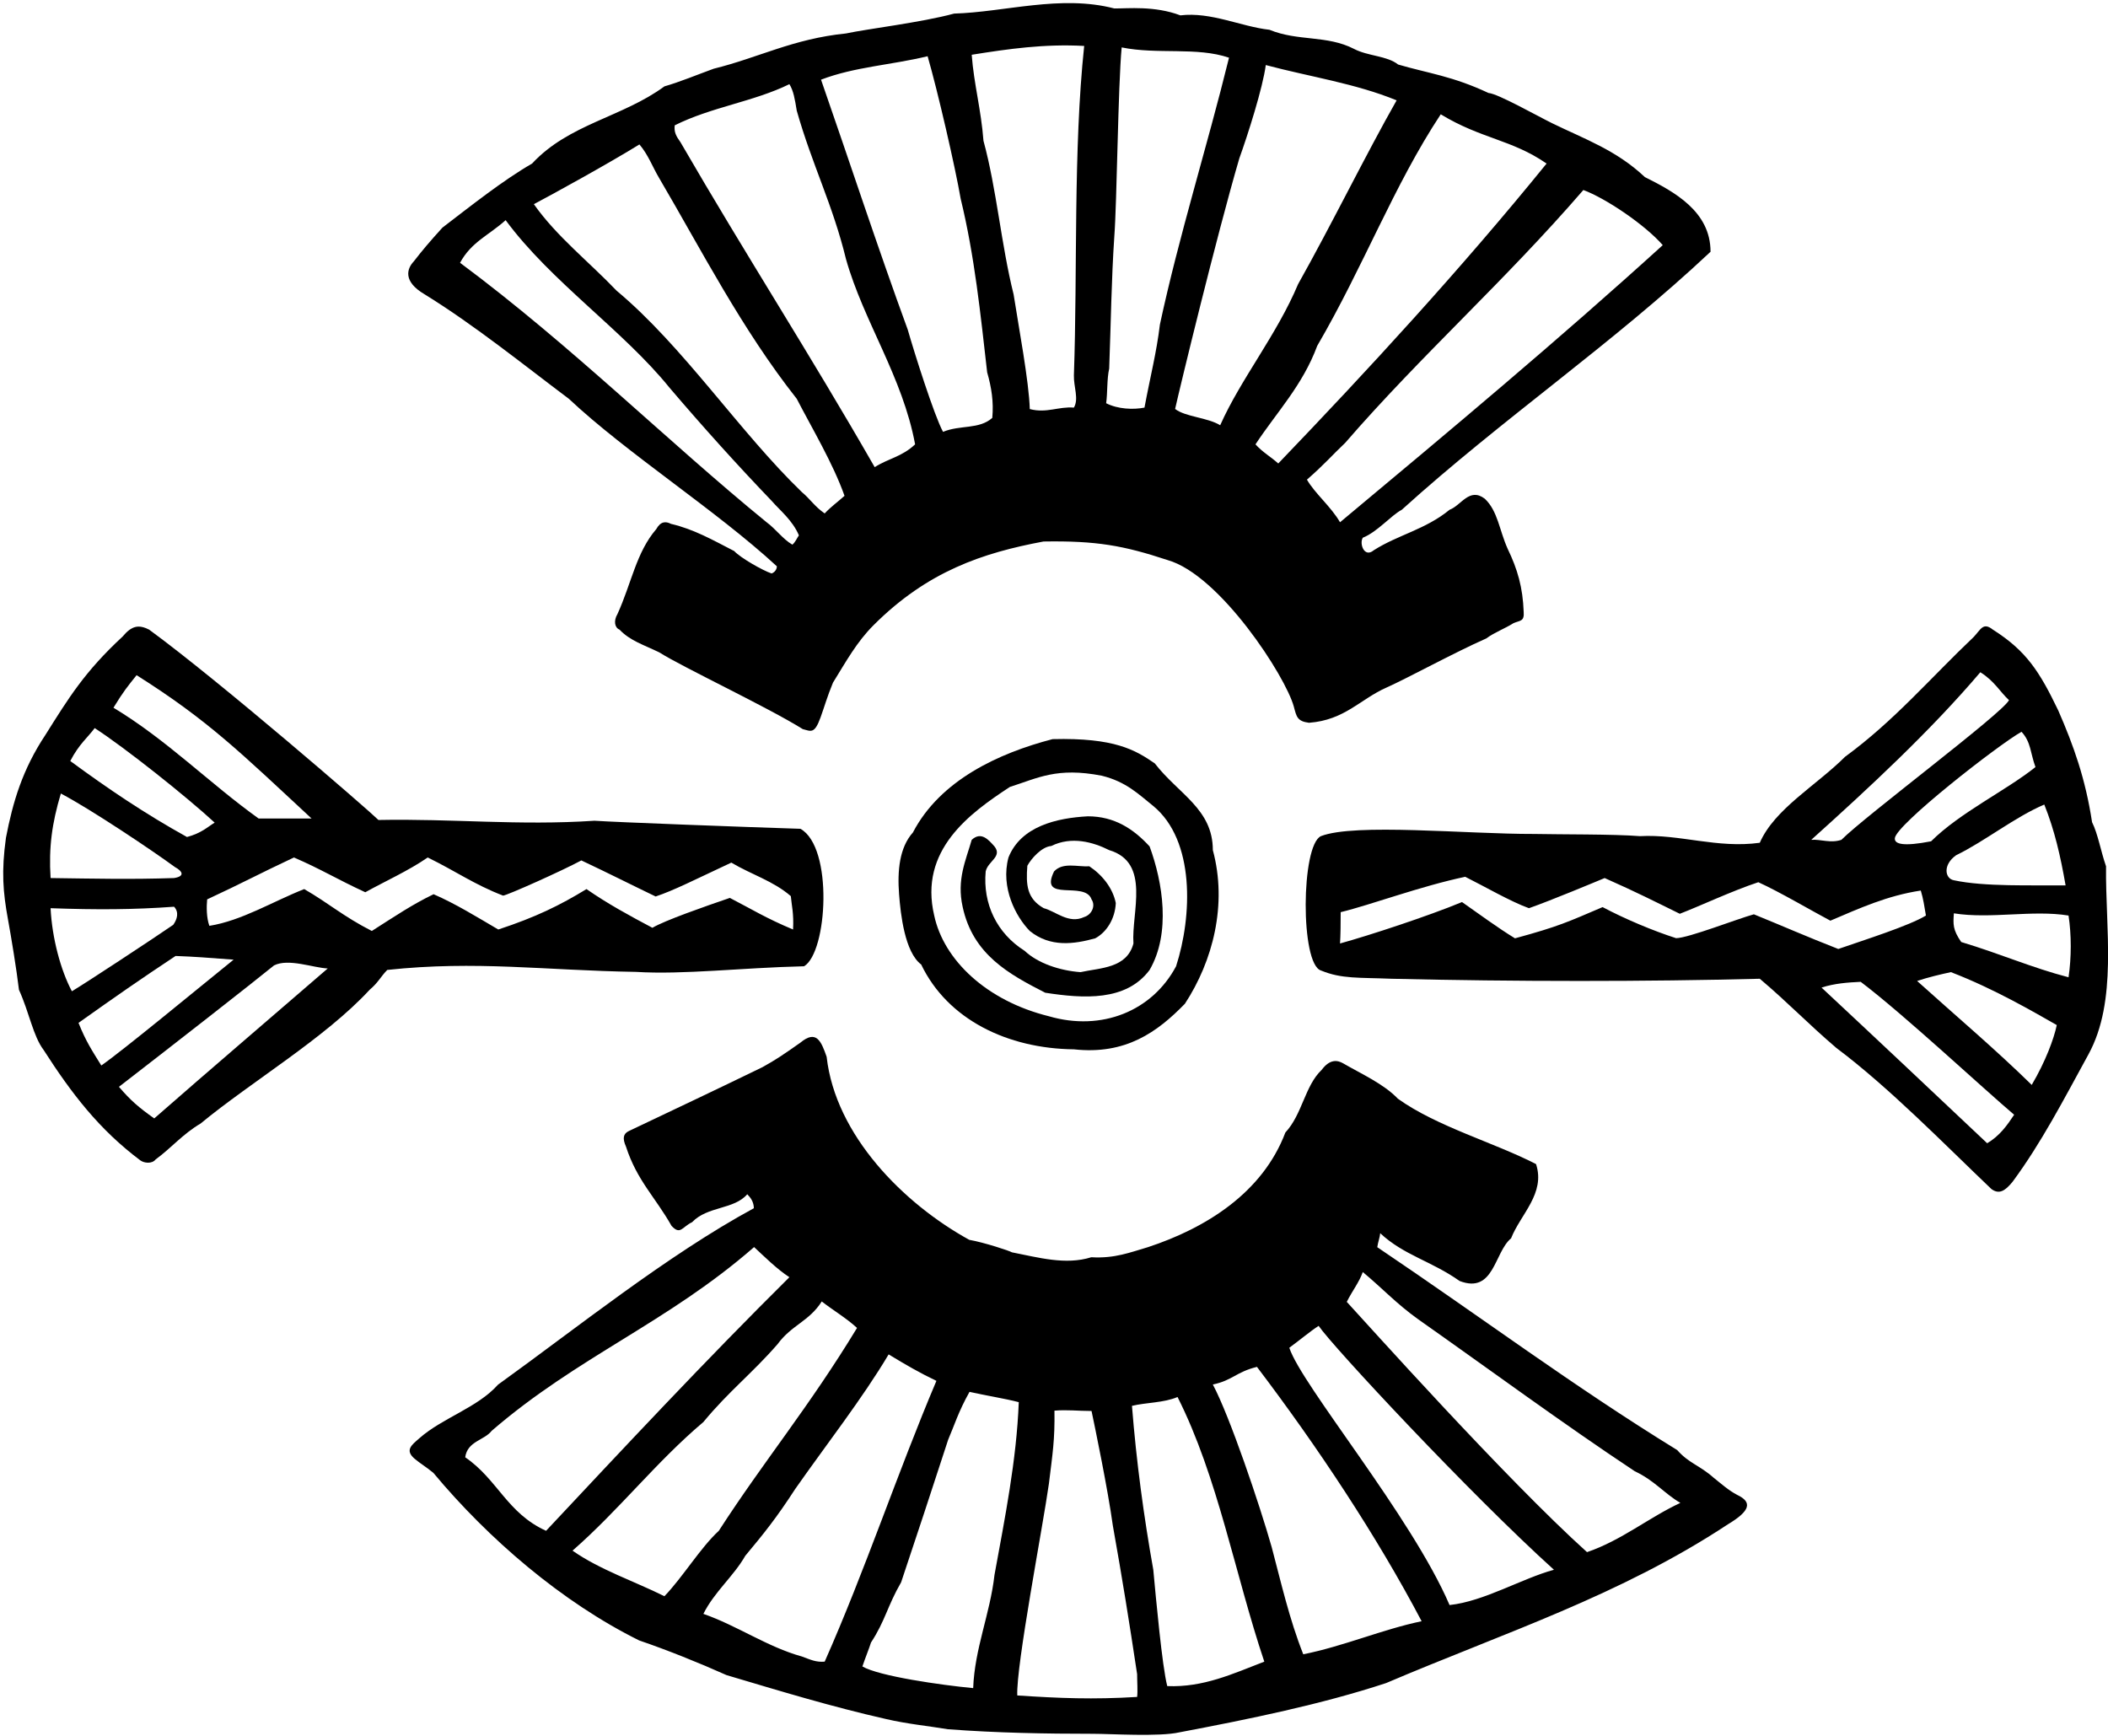 <?xml version="1.0" encoding="UTF-8"?>
<svg xmlns="http://www.w3.org/2000/svg" xmlns:xlink="http://www.w3.org/1999/xlink" width="476pt" height="392pt" viewBox="0 0 476 392" version="1.1">
<g id="surface1">
<path style=" stroke:none;fill-rule:nonzero;fill:rgb(0%,0%,0%);fill-opacity:1;" d="M 95.914 66.484 C 107.203 73.453 118.488 82.586 128.449 90.055 C 141.566 102.379 161.664 115.199 175.414 127.879 C 175.434 128.488 175.02 129.215 174.23 129.504 C 172.219 128.836 167.215 125.98 165.785 124.441 C 160.879 121.91 156.645 119.496 151.52 118.305 C 150.328 117.699 149.188 117.699 148.184 119.492 C 143.664 124.754 142.621 131.641 139.434 138.656 C 138.5 140.211 138.812 141.77 139.887 142.18 C 142.277 144.711 145.348 145.605 148.867 147.324 C 154.375 150.793 173.312 159.676 181.27 164.652 C 183.137 165.129 183.906 165.824 185.289 162 C 186.191 159.512 186.77 157.355 188.094 154.156 C 191.078 149.34 193.438 144.996 197.258 141.18 C 209.43 129.008 221.879 124.855 235.633 122.285 C 247.609 122.09 253.695 123.195 263.656 126.48 C 275.445 129.816 290.289 152.695 292.156 159.582 C 292.762 161.805 292.879 162.879 295.574 163.223 C 303.672 162.621 307.156 157.871 313.109 155.254 C 317.781 153.18 328.363 147.371 335.617 144.172 C 337.375 142.852 339.902 141.91 341.746 140.73 C 343.223 140.074 344.238 140.418 344.055 138.137 C 343.855 132.703 342.691 128.586 340.434 123.918 C 338.531 119.668 338.219 115.414 335.285 112.633 C 331.801 109.977 329.977 114.125 327.32 115.121 C 321.84 119.602 315.699 120.766 310.223 124.25 C 308.062 126.078 306.902 122.758 307.73 121.43 C 311.051 120.102 314.039 116.449 316.527 115.121 C 339.27 94.535 364.004 77.77 386.25 56.855 C 386.25 47.727 378.059 43.309 371.418 39.988 C 364.953 33.891 357.875 31.438 350.516 27.844 C 347.242 26.246 338.211 21.129 336.117 21 C 327.949 17.164 322.512 16.562 315.703 14.57 C 313.215 12.578 308.895 12.699 305.738 11.039 C 299.598 7.887 293.121 9.379 286.648 6.723 C 280.211 6.008 273.5 2.641 266.527 3.469 C 260.746 1.273 254.676 1.93 251.621 1.91 C 239.504 -1.246 226.891 2.738 215.434 3.07 C 208.129 5.062 195.883 6.516 191.031 7.555 C 179.066 8.762 171.277 13.031 161.152 15.52 C 157.5 16.848 153.516 18.508 150.031 19.504 C 140.566 26.477 128.449 27.973 120.148 36.934 C 113.512 40.754 106.215 46.586 99.906 51.402 C 96.895 54.723 95.371 56.535 93.426 59.043 C 91.914 60.637 90.879 63.539 95.914 66.484 Z M 357.531 42.91 C 362.512 44.738 371.406 50.711 375.461 55.359 C 351.887 76.773 327.652 97.027 302.586 117.941 C 300.594 114.457 296.941 111.469 295.113 108.316 C 299.004 104.938 300.926 102.672 303.746 100.016 C 321.012 80.094 339.602 63.66 357.531 42.91 Z M 325.328 25.812 C 334.484 31.379 341.332 31.48 349.23 36.934 C 329.977 60.672 308.727 83.746 288.641 104.664 C 286.98 103.168 285.156 102.172 283.496 100.348 C 288.309 93.043 294.117 87.066 297.438 78.102 C 307.898 60.176 314.703 41.914 325.328 25.812 Z M 285.82 14.691 C 295.777 17.348 306.07 18.84 315.367 22.66 C 308.562 34.609 300.594 50.879 293.121 64.16 C 288.309 75.613 280.176 85.574 275.527 96.031 C 272.707 94.285 267.633 94.145 265.348 92.352 C 266.426 87.508 274.695 53.367 279.844 35.773 C 281.719 30.578 285.156 19.836 285.82 14.691 Z M 250.461 83.25 C 250.859 72.773 250.961 63.164 251.621 53.367 C 252.211 45.59 252.453 19.504 253.281 10.707 C 261.418 12.367 270.215 10.539 277.52 13.031 C 272.539 33.281 266.23 53.203 261.914 73.289 C 261.133 79.727 259.785 84.809 258.43 92.047 C 255.938 92.547 252.398 92.406 249.777 91.059 C 250.109 88.734 249.93 85.535 250.461 83.25 Z M 244.816 10.375 C 242.328 33.945 243.324 61.004 242.492 84.742 C 242.422 87.391 243.656 90.055 242.492 92.047 C 239.035 91.758 236.352 93.375 232.531 92.379 C 232.367 86.238 229.988 73.645 228.879 66.484 C 226.059 55.195 225.062 42.746 222.074 31.789 C 221.539 24.715 219.914 19.008 219.418 12.367 C 227.719 11.039 235.852 9.879 244.816 10.375 Z M 209.461 12.699 C 211.746 20.586 215.691 37.707 216.93 44.902 C 220.082 57.852 221.41 70.965 222.906 84.078 C 223.887 87.508 224.398 90.719 224.066 94.371 C 221.078 97.027 216.832 95.91 212.945 97.523 C 210.953 93.871 206.387 79.41 204.977 74.449 C 198.172 55.859 191.703 36.09 185.395 17.992 C 192.969 15.09 201.172 14.703 209.461 12.699 Z M 152.355 28.305 C 160.656 24.152 170.117 22.992 178.25 19.008 C 179.172 20.484 179.48 22.352 179.91 24.984 C 183.395 37.266 188.047 46.23 191.031 58.516 C 195.016 72.625 203.812 85.074 206.637 100.348 C 203.648 103.168 200.66 103.5 197.508 105.492 C 182.566 79.43 168.754 58.164 153.648 32.105 C 152.609 30.652 152.188 29.797 152.355 28.305 Z M 144.387 32.617 C 146.379 34.941 147.375 37.766 148.867 40.254 C 158.328 56.355 167.461 74.285 179.91 90.055 C 183.426 96.844 188.094 104.625 190.699 111.969 C 189.039 113.461 187.574 114.48 186.219 115.949 C 183.941 114.379 182.898 112.633 181.074 111.137 C 166.965 97.523 154.348 78.27 139.238 65.652 C 132.984 59.094 125.695 53.414 120.551 46.109 C 124.492 44.035 137.414 36.934 144.387 32.617 Z M 114.176 49.719 C 124.465 63.66 140.734 74.617 151.191 87.566 C 158.828 96.527 166.465 104.996 174.266 113.129 C 176.059 115.207 178.965 117.488 180.398 120.898 C 180 121.434 179.586 122.469 178.922 122.996 C 176.773 121.758 175.152 119.43 173.105 117.941 C 150.527 99.516 129.113 78.102 103.883 59.344 C 106.441 54.617 110.352 53.168 114.176 49.719 "/>
<path style=" stroke:none;fill-rule:nonzero;fill:rgb(0%,0%,0%);fill-opacity:1;" d="M 143.586 219.477 C 154.375 220.141 167.344 218.543 181.57 218.207 C 186.848 215.016 188.211 191.316 180.742 187.164 C 168.898 186.797 139.086 185.676 134.246 185.344 C 117.129 186.484 102.223 184.84 85.457 185.172 C 83.297 183.016 49.766 153.965 33.664 142.18 C 31.34 141.016 29.77 141.25 27.695 143.738 C 19.082 151.727 15.555 157.539 10.266 165.941 C 5.062 173.77 2.895 181.133 1.344 189.184 C 0.285 196.832 0.68 201.461 1.793 207.582 C 2.527 211.586 3.727 218.855 4.281 223.52 C 6.633 228.711 7.469 233.965 9.852 237.113 C 16.18 246.969 22.375 255.059 31.672 262.031 C 32.469 262.637 34.301 262.93 35.164 261.809 C 38.484 259.422 41.301 256.055 45.285 253.73 C 56.738 244.27 73.34 234.477 83.465 223.52 C 85.461 221.832 85.898 220.617 87.449 219.035 C 107.535 216.879 123 219.145 143.586 219.477 Z M 30.844 152.473 C 47.098 162.727 54.461 170.094 70.352 184.84 C 66.367 184.84 62.383 184.84 58.398 184.84 C 47.277 176.871 37.738 167.125 25.621 159.82 C 27.902 156.086 28.852 154.961 30.844 152.473 Z M 21.379 164.422 C 28.215 168.848 41.996 179.797 48.473 185.77 C 46.82 186.77 45.527 188.133 42.223 189.02 C 32.766 183.773 24.477 178.184 15.867 171.855 C 17.867 168 19.809 166.562 21.379 164.422 Z M 13.742 179.195 C 20.848 182.957 34.543 192.172 39.523 195.82 C 41.078 196.652 41.949 197.867 39.309 198.285 C 29.457 198.621 21.262 198.414 11.422 198.285 C 10.992 191.359 11.719 185.965 13.742 179.195 Z M 11.422 205.094 C 21.887 205.469 30.18 205.426 39.309 204.762 C 40.457 205.988 40.039 207.547 39.117 208.852 C 34.145 212.266 19.055 222.191 16.234 223.852 C 13.742 219.203 11.754 211.898 11.422 205.094 Z M 22.875 240.617 C 20.715 237.133 19.387 235.141 17.727 230.988 C 26.348 224.871 31.156 221.512 39.641 215.883 C 43.988 216.043 46.785 216.262 52.754 216.715 C 44.191 223.629 27.902 237.113 22.875 240.617 Z M 34.828 252.57 C 31.324 250.082 29.484 248.508 26.859 245.43 C 39.105 235.973 57.16 221.863 61.879 218.016 C 65.129 216.359 70.77 218.57 74.004 218.703 C 58.875 231.789 48.34 240.746 34.828 252.57 Z M 83.961 210.238 C 77.488 206.934 74.168 203.93 68.691 200.777 C 61.551 203.598 54.582 207.914 47.277 209.078 C 46.613 207.25 46.613 204.762 46.777 203.102 C 54.578 199.488 58.199 197.48 66.367 193.641 C 72.41 196.234 76.043 198.52 82.484 201.492 C 86.969 199 92.262 196.629 96.578 193.641 C 103.004 196.781 107.062 199.734 113.602 202.254 C 114.57 202.176 126.957 196.629 131.273 194.305 C 137.648 197.305 142.234 199.66 148.047 202.449 C 152.09 201.113 156.969 198.621 165.137 194.801 C 169.711 197.523 174.605 198.934 178.574 202.371 C 178.754 204.434 179.273 206.301 179.078 209.906 C 172.945 207.34 169.832 205.367 164.805 202.77 C 159.043 204.742 150.121 207.855 147.316 209.52 C 142.027 206.715 137.215 204.098 132.434 200.777 C 126.461 204.43 120.965 207.129 112.516 209.906 C 107.699 207.086 102.887 204.098 97.906 201.938 C 93.094 204.262 89.324 206.82 83.961 210.238 "/>
<path style=" stroke:none;fill-rule:nonzero;fill:rgb(0%,0%,0%);fill-opacity:1;" d="M 475.559 195.633 C 474.395 192.312 473.73 188.328 472.402 185.672 C 470.91 175.879 468.254 168.406 464.766 160.438 C 460.539 151.625 457.531 146.953 449.992 142.18 C 447.777 140.418 447.262 142.184 445.676 143.84 C 435.883 153.137 427.75 162.762 416.629 170.898 C 410.152 177.371 400.691 182.684 397.371 190.32 C 387.742 191.648 379.277 188.328 370.312 188.824 C 364.363 188.352 352.121 188.453 346.41 188.328 C 331.266 188.375 305.906 185.836 298.27 188.824 C 293.766 190.902 293.605 217.715 298.277 219.16 C 302.949 221.102 306.887 220.723 314.203 221.027 C 342.094 221.691 371.973 221.691 397.371 221.027 C 403.844 226.508 407.938 230.891 414.637 236.633 C 426.586 245.598 438.871 258.215 449.66 268.504 C 451.41 269.797 452.758 268.965 454.477 266.844 C 460.953 258.07 465.938 248.422 471.574 238.129 C 478.215 226.008 475.391 209.742 475.559 195.633 Z M 466.426 199.945 C 458.879 199.867 448.09 200.281 441.195 198.785 C 439.168 198.414 438.648 195.305 441.691 193.141 C 448.168 189.988 454.973 184.508 461.613 181.688 C 463.938 187.496 465.266 193.309 466.426 199.945 Z M 456.469 165.254 C 458.625 167.578 458.461 170.066 459.621 173.223 C 452.98 178.531 442.594 183.477 436.051 189.988 C 429.875 191.18 427.754 190.672 427.867 189.289 C 428.117 186.254 451.156 168.242 456.469 165.254 Z M 447.172 151.809 C 450.371 153.805 451.652 156.289 453.645 158.113 C 452.152 161.102 421.273 184.176 415.797 189.656 C 413.309 190.484 411.148 189.488 408.992 189.656 C 422.105 177.867 435.883 165.086 447.172 151.809 Z M 396.035 206.473 C 392.168 207.547 381.258 211.828 378.473 211.863 C 373.391 210.242 366.957 207.547 361.875 204.848 C 354.094 208.168 352.02 209.203 342.094 211.898 C 338.273 209.574 333.641 206.16 330.129 203.707 C 322.656 206.82 309.066 211.281 302.586 213.062 C 302.707 211.281 302.734 208.48 302.734 205.988 C 309.586 204.328 320.582 200.18 330.852 198 C 335.211 200.18 341.098 203.598 345.246 205.094 C 350.102 203.398 360.352 199.117 362.344 198.285 C 369.656 201.527 373.703 203.602 379.309 206.355 C 383.941 204.574 391.027 201.219 397.039 199.227 C 401.711 201.324 409.82 206.09 413.309 207.914 C 419.945 205.094 426.09 202.27 433.727 201.109 C 434.293 202.98 434.555 204.762 434.887 206.754 C 431.07 209.078 421.117 212.215 415.098 214.305 C 407.629 211.383 402.883 209.262 396.035 206.473 Z M 448.715 258.176 C 436.762 246.887 423.598 234.477 411.316 223.02 C 414.27 222.07 417.172 221.863 420.16 221.723 C 429.938 229.121 447.797 245.809 454.809 251.738 C 453.148 254.23 451.516 256.516 448.715 258.176 Z M 458.777 245 C 450.477 236.863 441.359 229.164 432.895 221.527 C 435.387 220.695 438.34 219.996 440.531 219.535 C 450.371 223.316 459.453 228.664 464.434 231.488 C 463.77 234.641 461.891 239.707 458.777 245 Z M 467.09 220.695 C 458.789 218.539 451.824 215.43 442.855 212.73 C 440.934 209.934 441.027 208.746 441.195 206.254 C 449.496 207.582 458.957 205.426 467.09 206.754 C 467.754 211.07 467.754 216.215 467.09 220.695 "/>
<path style=" stroke:none;fill-rule:nonzero;fill:rgb(0%,0%,0%);fill-opacity:1;" d="M 260.754 172.391 C 256.359 169.363 251.691 166.562 237.68 166.914 C 225.441 170.094 212.281 176.211 206.141 187.996 C 203.102 191.391 202.609 196.617 203.016 201.934 C 203.363 206.492 204.305 215.02 208.012 217.816 C 213.988 230.266 227.555 236.801 242.492 236.965 C 254.18 238.254 261.34 233.066 267.559 226.672 C 273.867 217.047 277.188 204.262 273.867 191.98 C 273.867 182.684 266.113 179.324 260.754 172.391 Z M 265.566 218.207 C 260.199 228.297 248.801 232.98 236.848 229.496 C 222.746 226.012 213.098 216.777 210.953 206.754 C 207.465 191.98 218.922 183.68 228.051 177.703 C 234.359 175.711 238.617 173.203 248.785 175.176 C 254.285 176.523 257.102 179.363 260.422 182.02 C 269.883 189.82 269.219 206.918 265.566 218.207 "/>
<path style=" stroke:none;fill-rule:nonzero;fill:rgb(0%,0%,0%);fill-opacity:1;" d="M 245.648 184.344 C 238.617 184.719 230.527 186.59 227.719 193.641 C 225.895 200.445 229.387 207.027 232.531 210.238 C 237.164 213.977 242.492 213.227 247.309 211.898 C 249.797 210.57 251.789 207.582 251.953 203.93 C 251.289 200.609 248.969 197.621 245.98 195.633 C 243.324 195.797 240.004 194.637 238.012 196.793 C 234.523 203.93 244.984 198.785 246.477 203.102 C 247.473 204.594 246.477 206.586 244.816 207.086 C 241.328 208.746 238.344 205.758 235.688 205.094 C 231.867 202.934 231.648 199.824 231.98 195.512 C 232.848 193.906 235.215 191.215 237.375 191.051 C 241.965 188.789 246.809 190.152 250.461 191.98 C 259.922 194.801 255.441 206.09 255.938 213.062 C 254.445 218.703 248.469 218.539 243.988 219.535 C 239.34 219.203 234.359 217.543 231.371 214.723 C 225.062 210.738 221.91 204.098 222.574 196.793 C 223.07 194.469 226.391 193.473 224.562 191.148 C 223.266 189.699 221.578 187.664 219.418 189.656 C 218.09 194.305 216 198.621 217.371 204.785 C 219.68 215.559 227.828 219.996 236.02 224.184 C 244.652 225.512 254.277 226.176 259.59 219.035 C 264.406 210.738 262.578 199.281 259.59 191.148 C 255.938 187.164 251.621 184.344 245.648 184.344 "/>
<path style=" stroke:none;fill-rule:nonzero;fill:rgb(0%,0%,0%);fill-opacity:1;" d="M 392.262 337.582 C 390.246 336.52 388.691 335.078 387.023 333.77 C 383.711 330.824 381.426 330.516 378.723 327.461 C 354.984 312.852 334.898 297.746 310.996 281.645 C 311.16 280.48 311.605 279.363 311.66 278.488 C 316.973 283.469 323.277 284.797 329.586 289.281 C 337.391 292.27 337.391 282.805 341.207 279.652 C 343.363 274.176 349.008 269.527 346.852 262.887 C 337.555 258.07 324.441 254.422 315.645 248.113 C 312.445 244.762 307.434 242.531 303.297 240.133 C 302.008 239.387 300.297 239.109 298.434 241.613 C 294.645 245.199 294.059 251.672 290.246 255.746 C 285.098 269.359 272.316 277.328 259.203 281.645 C 255.219 282.805 251.738 284.234 246.422 283.918 C 240.609 285.742 234.469 283.969 228.492 282.805 C 227.996 282.473 222.23 280.578 218.863 279.984 C 204.09 271.852 188.652 256.41 186.66 238.648 C 185.441 235.168 184.355 232.445 180.727 235.461 C 176.824 238.211 175.152 239.34 172.164 240.996 C 161.617 246.125 153.383 250.004 142.008 255.414 C 140.727 256.02 140.52 257.059 141.348 258.93 C 143.84 266.605 147.938 270.297 151.637 276.828 C 153.629 278.988 154.008 277.082 156.281 276 C 159.77 272.348 165.746 273.18 168.734 269.691 C 169.562 270.523 170.195 271.445 170.227 272.848 C 150.641 283.469 130.223 299.902 112.461 312.688 C 107.781 317.93 99.957 320.148 94.672 324.816 C 93.031 326.266 91.289 327.465 93.66 329.453 C 94.93 330.523 96.027 331.113 97.852 332.605 C 110.301 347.547 126.902 361.82 144.328 370.453 C 150.641 372.613 157.75 375.461 164.059 378.285 C 176.34 381.934 187.656 385.391 200.105 388.211 C 204.844 389.316 209.723 389.785 214.051 390.508 C 225.008 391.336 236.129 391.535 246.754 391.535 C 250.738 391.535 261.805 392.246 266.34 391.203 C 282.109 388.215 298.379 384.895 312.988 380.082 C 339.879 368.629 365.773 360.328 390.176 344.227 C 395.227 341.199 395.746 339.227 392.262 337.582 Z M 105.047 329.094 C 105.543 325.445 109.359 325.277 111.02 323.121 C 130.441 306.352 150.695 298.719 170.281 281.621 C 172.605 283.777 175.43 286.598 178.25 288.426 C 159.16 307.348 140.734 327.102 123.305 345.695 C 114.508 341.711 112.348 334.074 105.047 329.094 Z M 129.281 350.176 C 139.902 340.883 148.039 330.258 158.828 321.129 C 164.59 314.152 169.832 310.156 175.594 303.531 C 178.746 299.215 182.73 298.387 185.555 293.902 C 187.879 295.73 191.199 297.723 193.523 299.879 C 182.699 317.727 172.531 329.867 162.312 345.695 C 158.164 349.516 154.18 356.152 150.031 360.469 C 143.391 357.148 135.422 354.492 129.281 350.176 Z M 181.074 374.082 C 173.27 371.922 166.465 367.109 158.828 364.453 C 161.316 359.473 165.633 355.988 168.289 351.34 C 172.441 346.359 175.227 342.941 179.578 336.234 C 186.551 326.273 194.852 315.648 200.66 305.855 C 204.48 308.18 207.633 310.004 211.449 311.832 C 202.652 332.582 195.348 354.66 186.219 375.242 C 184.227 375.41 183.008 374.789 181.074 374.082 Z M 219.75 381.219 C 212.613 380.555 198.469 378.527 194.734 376.328 C 195.355 374.48 196.355 371.996 196.676 370.926 C 199.922 365.973 200.336 362.758 203.48 357.316 C 206.977 346.883 210.191 337.129 214.105 325.109 C 215.379 322.191 216.414 318.766 218.922 314.32 C 222.574 315.152 226.891 315.816 230.043 316.645 C 229.547 329.758 226.891 342.875 224.562 355.656 C 223.57 364.453 220.082 372.254 219.75 381.219 Z M 256.77 383.211 C 246.816 383.816 239.242 383.508 229.711 382.879 C 229.387 376.348 235.52 344.535 236.848 335.07 C 237.684 328.207 238.203 325.199 238.102 318.559 C 241 318.32 243.383 318.633 246.477 318.637 C 247.25 322.312 250.137 336.195 251.289 344.535 C 253.449 356.652 254.941 365.949 256.77 378.066 C 256.77 379.891 256.934 381.883 256.77 383.211 Z M 263.574 380.762 C 262.414 376.281 261.027 360.992 260.422 354.492 C 258.262 342.375 256.602 330.09 255.605 317.477 C 258.852 316.699 262.746 316.812 265.898 315.484 C 275.027 333.578 278.848 355.488 285.488 375.242 C 278.32 378.008 271.711 381.094 263.574 380.762 Z M 294.285 373.582 C 291.133 365.617 289.305 357.48 287.148 349.348 C 284.477 339.93 277.684 319.801 273.867 312.66 C 278.355 311.711 279.082 309.844 283.828 308.676 C 297.438 326.605 310.887 346.855 321.012 366.113 C 312.215 367.941 303.414 371.758 294.285 373.582 Z M 327.32 362.461 C 318.688 342.375 293.918 312.852 291.133 304.359 C 293.414 302.699 295.891 300.609 297.758 299.414 C 300.973 304.137 331.969 337.395 350.891 354.492 C 343.586 356.484 335.121 361.633 327.32 362.461 Z M 358.359 350.512 C 340.102 334.074 308.367 298.605 304.109 293.992 C 305.434 291.375 306.852 289.664 307.73 287.262 C 312.18 290.961 315.289 294.383 320.18 297.887 C 336.449 309.34 352.883 321.461 369.152 332.25 C 373.598 334.328 375.957 337.395 379.441 339.387 C 372.305 342.707 366.164 347.852 358.359 350.512 "/>
</g>
</svg>
